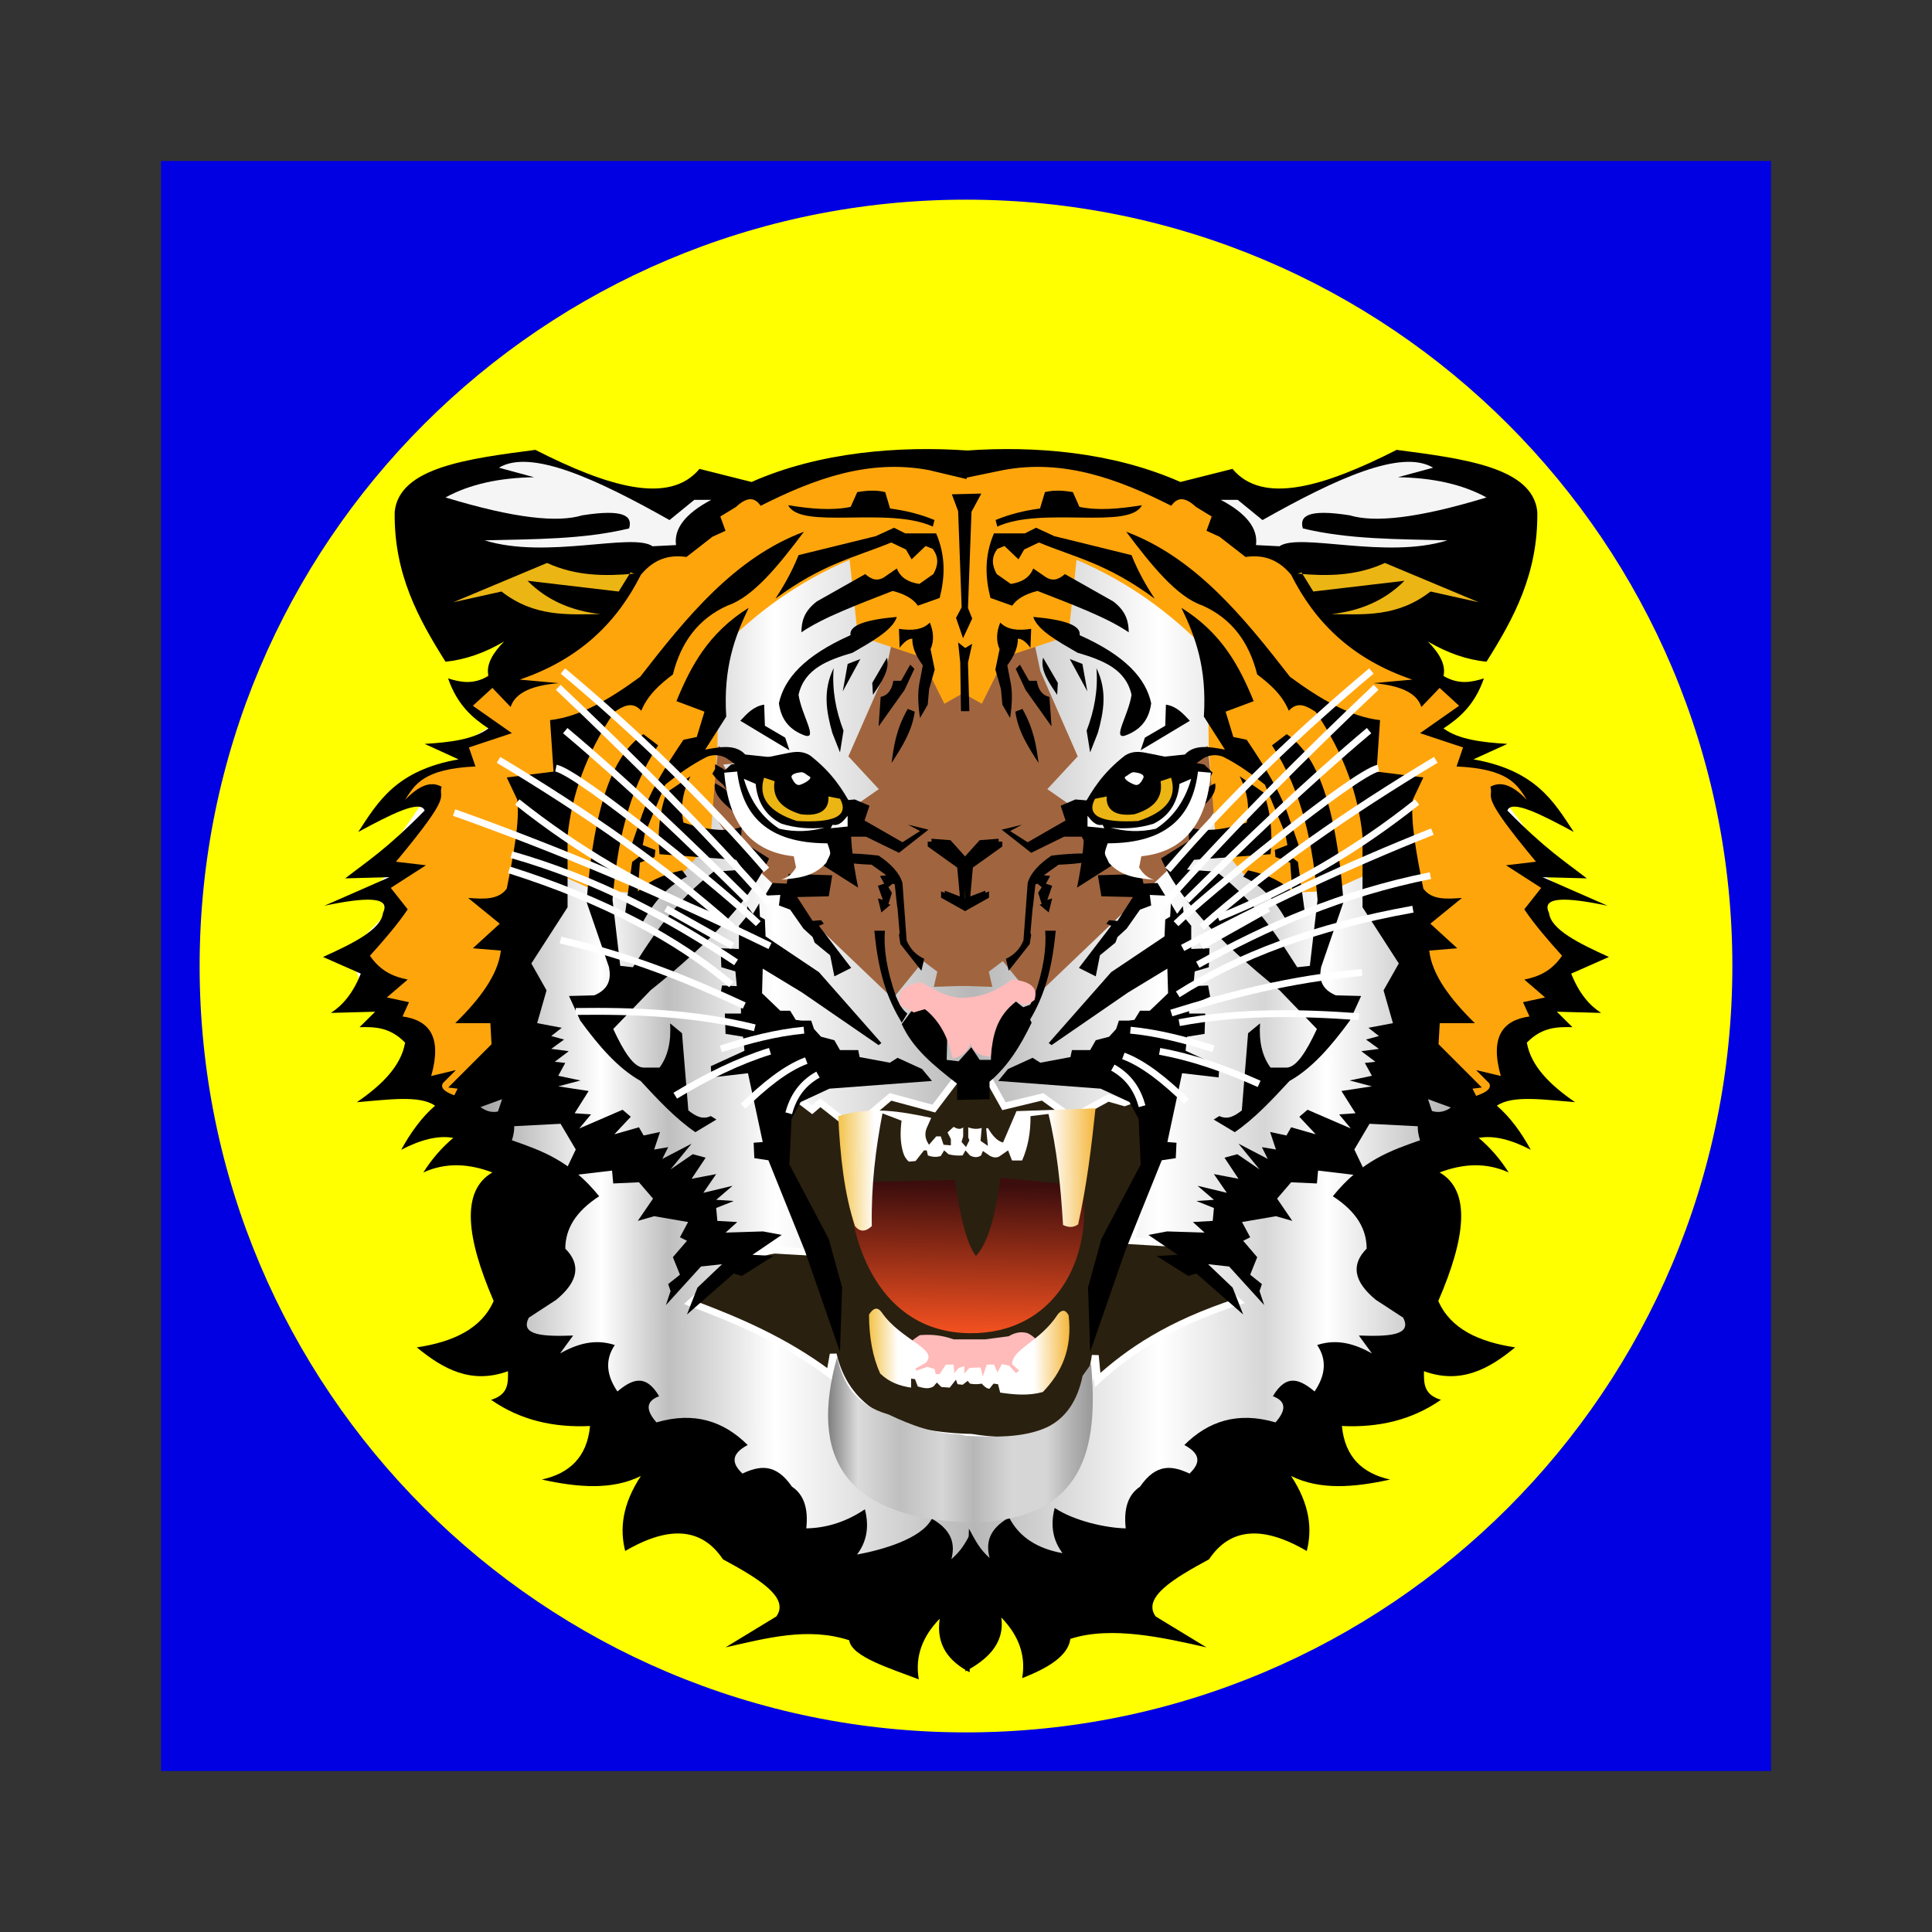 <svg:svg xmlns:dc="http://purl.org/dc/elements/1.1/" xmlns:ns2="http://web.resource.org/cc/" xmlns:rdf="http://www.w3.org/1999/02/22-rdf-syntax-ns#" xmlns:svg="http://www.w3.org/2000/svg" height="374.808" version="1.1" viewBox="-31.239 -31.234 374.808 374.808" width="374.808">
  <svg:rect x="-31.239" y="-31.234" width="374.808" height="374.808" fill="#333333" stroke="none"/>
  <svg:defs>
    <svg:linearGradient gradientUnits="userSpaceOnUse" id="grad_dp_001" x1="445.94" x2="652.48" y1="332.42" y2="332.2">
      <svg:stop offset="0" stop-color="#7f7f7f" />
      <svg:stop offset=".158" stop-color="white" />
      <svg:stop offset=".221" stop-color="#bfbfbf" />
      <svg:stop offset=".321" stop-color="white" />
      <svg:stop offset=".508" stop-color="#b7b7b7" />
      <svg:stop offset=".682" stop-color="white" />
      <svg:stop offset=".781" stop-color="#d6d6d6" />
      <svg:stop offset=".839" stop-color="white" />
      <svg:stop offset="1" stop-color="#999999" />
    </svg:linearGradient>
    <svg:linearGradient gradientUnits="userSpaceOnUse" id="grad_dp_002" x1="550.58" x2="550.16" y1="358.32" y2="387.14">
      <svg:stop offset="0" stop-color="#3c0d0d" />
      <svg:stop offset="1" stop-color="#f45120" />
    </svg:linearGradient>
    <svg:linearGradient gradientUnits="userSpaceOnUse" id="grad_dp_003" x1="523.43" x2="575.62" y1="353.91" y2="353.6">
      <svg:stop offset="0" stop-color="#f1b92c" />
      <svg:stop offset=".159" stop-color="white" />
      <svg:stop offset=".477" stop-color="white" />
      <svg:stop offset=".807" stop-color="white" />
      <svg:stop offset="1" stop-color="#f3ad21" />
    </svg:linearGradient>
    <svg:linearGradient gradientUnits="userSpaceOnUse" id="grad_dp_004" x1="529.66" x2="570.3" y1="389.69" y2="389.46">
      <svg:stop offset="0" stop-color="#f1b92c" />
      <svg:stop offset=".159" stop-color="white" />
      <svg:stop offset=".477" stop-color="white" />
      <svg:stop offset=".807" stop-color="white" />
      <svg:stop offset="1" stop-color="#f3ad21" />
    </svg:linearGradient>
    <svg:linearGradient gradientUnits="userSpaceOnUse" id="grad_dp_005" x1="522.6" x2="573.82" y1="407.74" y2="407.74">
      <svg:stop offset="0" stop-color="#7f7f7f" />
      <svg:stop offset=".112" stop-color="#dbdbdb" />
      <svg:stop offset=".272" stop-color="#bfbfbf" />
      <svg:stop offset=".431" stop-color="#d6d6d6" />
      <svg:stop offset=".551" stop-color="#b7b7b7" />
      <svg:stop offset=".693" stop-color="#d6d6d6" />
      <svg:stop offset=".825" stop-color="#d6d6d6" />
      <svg:stop offset=".905" stop-color="#b7b7b7" />
      <svg:stop offset="1" stop-color="#999999" />
    </svg:linearGradient>
  </svg:defs>
  <svg:g fill-rule="evenodd" id="selection" transform="translate(-393.17 -159.68)">
    <svg:path d="m393.17 159.68h312.33v312.34h-312.33z" fill="#0000e3" id="dp_path001" />
    <svg:path d="m549.33 167.18c82.11 0 148.68 66.56 148.68 148.67s-66.57 148.68-148.68 148.68-148.67-66.57-148.67-148.68 66.56-148.67 148.67-148.67z" fill="yellow" id="dp_path002" />
    <svg:g id="dp_group003">
      <svg:path d="m570.33 227.74l69.91 42.68 8.17 3.18-1.81 2.95 13.84 7.71-7.49-0.45 7.49 9.76 0.46 4.99 2.5 2.05-4.09 4.76 7.94 8.4-8.17 14.07-4.31 2.5 0.68 9.08-24.74 21.34 9.31 28.14-51.53 36.1-36.32 12.03-41.09-8.17-51.52-41.09 1.14-33.82-18.39-17.71v-7.03l-9.08-8.85-2.95-7.04 7.72-7.72-2.73-4.76 3.63-3.64-1.81-2.04 8.62-12.48-7.94 2.04 13.85-8.86-0.23-2.26 6.35-3.86-6.12-6.36 74.45-32.91z" fill="url(#grad_dp_001)" id="dp_path004" stroke="white" stroke-width="1.333" />
      <svg:path d="m522.89 395.03c-8.63-6.48-17.77-10.39-27.01-13.84 5.06-4.58 10.05-9.34 16.34-10.22l7.94 0.46-7.94-18.84 2.5-12.49 4.76 3.64 1.59-1.37 6.36 5 7.26-6.13 8.4 2.27 4.31-5.68 6.13-0.45 3.18 5.67 7.49-1.81 5.68 4.08 7.03-3.86 3.18 0.91 8.17-2.95-3.84 16.75-2.97 12.99 7.49 0.45 13.17 11.35c-13.4 4.35-21.12 9.65-27.24 15.21l-0.45-4.77c-1.69 11.18-7.23 18.65-24.06 15.89-16.26-0.38-24.45-6.05-26.79-16.11z" fill="#2a200f" id="dp_path005" stroke="white" stroke-width="1.333" />
      <svg:path d="m535.37 251.12l-1.59 7.5-7.26 16.56 5.9 6.36-13.39 9.31-4.99-1.37-5.22-0.9-6.59-11.81 4.32-0.45-5.23-3.18-1.36 12.71 5 7.49 30.19 28.83 5.9-7.26 2.72 2.04-0.68 2.95 6.36-0.22-0.69-59.25z" fill="#a0653f" id="dp_path006" />
      <svg:path d="m562.16 251.12l1.59 7.5 7.26 16.56-5.9 6.36 13.39 9.31 5-1.37 5.22-0.9 6.58-11.81-4.32-0.45 5.22-3.18 1.37 12.71-4.99 7.49-30.2 28.83-5.9-7.26-2.72 2.04 0.68 2.95-6.35-0.22 0.68-59.25z" fill="#a0653f" id="dp_path007" />
      <svg:path d="m549.22 218.44l-17.02-0.91-27.24 5.9-52.44 39.04 0.91 4.32c-0.74 0.47 6.23 0.59 4.99 3.4-0.56 1.28-8.71 2.41-8.62 3.18 0.28 2.29 3.38 2.25 1.36 2.95-2.29 0.79-10.54 3.03-12.48 5.9-1.91 2.82 1.77 2.92 7.03 2.27-4.98 5.8-7.37 7.48-9.3 11.35-1.46 2.92 6.49-0.94 4.54 1.14-1.37 1.46-3.59 1.71-4.54 3.86-1.21 2.74 3.29 1.52 2.27 3.62-3.28 6.73-3.58 5.56-6.13 8.63-2.79 3.35 4.05 4.99 0.45 7.72l8.63 8.17 0.23 6.81 6.8 8.4 11.35-9.53 8.86-37.23 8.62 3.86 10.44 0.45 5.91-3.18 5.9-7.03 1.36-17.93 0.22-18.84c7.06-7.33 15.35-13.41 25.43-17.71l1.59 14.75 12.26 4.09 4.54 9.08 3.62-2.04z" fill="#ffa50c" id="dp_path008" />
      <svg:path d="m548.31 218.44l17.03-0.91 27.24 5.9 52.43 39.04 0.91 2.5-5.68 4.99 7.72 3.86-1.59 2.04 9.99 3.86 5.22 5.91-7.49-2.73-1.14 2.95 8.85 9.31-2.94 2.5 3.17 3.18-1.13 5.22 6.81 8.17-9.76 12.25-7.95 19.07-9.98-9.76-11.36-38.36-8.62 3.86-10.44 0.45-5.9-3.18-5.9-7.03-1.37-17.93-0.22-18.84c-7.06-7.33-15.35-13.41-25.43-17.71l-1.58 14.75-12.26 4.09-4.54 9.08-3.63-2.04z" fill="#ffa50c" id="dp_path009" />
      <svg:path d="m526.52 357.81c0.32 11.98 6.12 29.15 23.61 29.28 16.26 0.12 23.96-14.23 21.79-28.6l-15.89-1.59c-0.99 7.79-2.57 12.86-4.77 15.21-1.66-2.2-3.02-7.11-4.08-14.76z" fill="url(#grad_dp_002)" id="dp_path010" />
      <svg:path d="m536.74 390.5c1.21-1.29 2.42-2.28 3.63-3.03 1.94-0.17 4.03-0.09 6.58 0.81h6.13l4.54-0.6c1.21-0.73 2.42-0.96 3.63-0.61 1.13 0.48 2.27 1.67 3.41 3.23l-5.22 5.64-22.48-0.4z" fill="#ffbaba" id="dp_path011" />
      <svg:path d="m514.84 226.46c4.36 0.7 8.49 1.08 12.12 0.32l1.28-2.87c1.67-0.26 3.38-0.47 5.42 0l0.95 3.19c3.05 0.39 5.93 1.12 8.61 2.23l-0.32 1.28c-8.61-3.99-25.63 0.7-28.06-4.15z" fill="black" id="dp_path012" />
      <svg:path d="m546.59 224.34l1.22 3.27 0.68 18.66-1.09 2.04 1.36 3.95 1.78-3.82-0.82-2.04 0.68-18.66 1.91-3.54z" fill="black" id="dp_path013" />
      <svg:path d="m543.54 231.92h-5.99l-2.18-1.09-3.54 1.63-14.98 3.68c-1.29 3.23-2.84 5.94-4.49 8.45 9.27-6.85 15.37-7.97 22.47-10.9l2.86 1.36 1.09 1.91 2.72-2.59 1.36 0.55c1.26 1.63 1.07 3.26 0.14 4.9l-2.72 1.91c-2.14-0.32-3.68-1.23-4.36-3l-2.18 1.5c-1.53 1.15-2.78 0.62-3.95-0.41l-9.4 5.31c-2.6 2-2.95 4-2.99 5.99 4.28-2.94 11.16-5.46 17.7-8.03 2.36 0.59 4 1.54 4.9 2.86l4.23-1.5c1.02-4.03 1.2-8.14-0.69-12.53z" fill="black" id="dp_path014" />
      <svg:path d="m535.92 248.13c-5.86 0.51-9.31 1.58-8.99 3.54-9.01 4.01-12.87 8.48-13.89 13.21 0.46 3.51 2.4 5.29 5.04 6.26 2.6 0.81-0.64-3.97-1.23-7.9 1.14-5.08 5.69-6.74 10.49-8.17 3.78-2.19 7.76-4.37 8.58-6.94z" fill="black" id="dp_path015" />
      <svg:path d="m536.33 250.44c2.47 0.38 4.61 0.22 5.99-1.22 0.69 1.72 0.9 3.45 0.14 5.17l0.81 3.95-1.09 3.82-0.27 2.99-1.5 2.59c-0.38-2.56-0.47-4.84-0.13-6.67l0.68-3.55c-1.42-1.9-2.08-3.62-2.04-5.17-0.82 0-1.64 0.68-2.46 1.77z" fill="black" id="dp_path016" />
      <svg:path d="m534.01 256.03l-2.86 4.9 0.14 2.31c1.61-2.4 3.32-4.81 2.72-7.21z" fill="black" id="dp_path017" />
      <svg:path d="m532.38 269.37l0.4-5.72c1.38-0.3 2.18-1.37 2.46-3.13h1.5l1.77-3.13 0.81 0.81-1.9 4.09z" fill="black" id="dp_path018" />
      <svg:path d="m538.03 265.97l1.36 0.54c-0.51 3.81-2.51 6.87-4.49 9.95 0.42-3.25 0.87-6.51 3.13-10.49z" fill="black" id="dp_path019" />
      <svg:path d="m547.81 253.08l0.41 3.94 0.14 9.4h1.63l-0.27-9.4 0.82-3.67-1.36 0.81z" fill="black" id="dp_path020" />
      <svg:path d="m526.38 257.25l-0.95 5.31 3.41-6.26z" fill="black" id="dp_path021" />
      <svg:path d="m523.66 258.07c-2.16 4.41-1.39 8.49-0.27 12.53l1.5 3.81 0.68-4.22c-1.48-3.87-2.25-7.89-1.91-12.12z" fill="black" id="dp_path022" />
      <svg:path d="m510.18 265.15l0.14 4.09 3.94 2.31 0.82 2.45-9.53-5.72c1.3-1.4 2.59-2.83 4.63-3.13z" fill="black" id="dp_path023" />
      <svg:path d="m507.18 246.36c-2.67 5.54-4.96 11.55-4.36 21.11l-4.08 6.4c2.96-0.55 5.91-1.08 7.76 0.95l7.76 0.82c5.39 2.55 8.97 5.26 10.36 8.17l3.13-0.27 2.86 1.22-0.96 2.86 7.36 4.22 3.4-2.17-2.31-1.23 3.95 0.96-5.72 4.49-6.41-3.13h-3.4l-1.36 2.45-3.4 0.95 0.68-4.22v-2.86l3.13-0.41 0.13-0.95-6.94-3.95c-3.36-1.62-6.72-1.93-10.08-1.37l-1.91-2.17-3.95-2.73c-1.22-0.65-2.45-0.7-3.67-0.27-3.18 1.59-5.73 3.49-8.17 5.45l-3.96 9.53-0.4 2.18 2.45 0.95-0.14 1.36-2.86 1.1-0.41 5.58c1.79-1.67 4.26-3.14 8.58-4.09l0.96 1.23c-3.25 1.52-6.2 4.34-8.72 9.12l-3.27-2.04 1.36-9.94 1.64-1.23-1.77-2.04 1.77-5.04c1.64-5.13 4.85-10.26 8.31-15.39l2.58-0.54 1.5-4.91-5.44-2.04c2.76-6.72 6.16-13.21 14.02-18.11z" fill="black" id="dp_path024" />
      <svg:path d="m491.25 282.18l4.63-3.14c-1.59 3.19-1.96 6.17-1.36 8.99 4.64 1.49 8.48 1.87 11.3 0.82l-0.14 2.72 5.45 3.41c-3.09 7.12-10.47 15.57-23.01 25.6l-7.22 7.49c2 4.3 3.99 7.56 5.99 7.49h2.99c1.59-2.13 2.28-4.99 2.05-8.58l2.31 1.91 1.23 14.98c1.32 1.03 2.67 1.88 4.36 1.09l1.09 0.68-4.09 2.45c-3.78-2.58-7.21-6.25-10.62-9.94-4.33-2.41-8.11-6.76-11.71-11.71l-2.18-4.77 4.9-0.13c2.84-1.19 3.3-3.17 2.86-5.45l-4.36-12.67c1.59-20.67 5.81-28.95 11.03-32.55l2.86 2.18c-5.99 9.12-7.95 19.39-8.85 29.96l1.5 12.81 2.45 0.27c2.69-4.21 5.4-8.41 9.03-12.41 1.91-2.1 4.08-4.15 6.63-6.12l5.72-0.4-1.36-1.91-14.85-1.09c-0.42-4.17-0.02-8.18 1.37-11.98z" fill="black" id="dp_path025" />
      <svg:path d="m523.39 298.25l-0.68 4.08-6.13 0.14 3 4.63 1.63-0.14 0.55 0.68-0.96 0.41 6.26 8.17-3.26 1.64-0.82-4.09-3-2.45-0.4-1.09-1.78-1.63-2.58-3.68-2.18-0.82 0.27-2.04-2.99 0.14 1.49-2.46 2.73 0.14 0.4-1.9z" fill="black" id="dp_path026" />
      <svg:path d="m500.64 280.4c3.44 1.64 6.36 5.36 9.4 8.58 2.51-0.14 4.8-0.08 6.95 0.14-2.17 0.9-4.59 1.42-7.49 1.23-2.09-1.65-4.18-3.31-6.27-5.31-1.83-1.55-2.93-3.09-2.59-4.64z" fill="black" id="dp_path027" />
      <svg:path d="m544.77 291.84l3.54 3.68 3.68-4.08 3.68-0.28v0.82l-6.41 4.63-0.13 6.13 3.95-1.5v0.96l-3.95 2.99-4.63-2.59v-1.22l3.68 1.36-0.55-5.99-5.72-4.09v-0.95z" fill="black" id="dp_path028" />
      <svg:path d="m522.16 294.7c1.82 0.88 4.86 1.35 8.86 1.5l2.86 2.05-1.23 0.13 0.82 1.5-1.23 0.41 0.96 2.72-0.96-0.27 0.68 2.72 1.77-1.49-0.41-0.14 0.68-2.18-0.68-1.09 0.82-0.68 0.41 0.14 0.41 3.81 0.14 0.95 0.4 4.64-0.13 0.4 0.27 1.77 4.08 5.18 0.55-2.32c-1.48-0.67-2.65-1.78-3.41-3.54l-0.81-11.17c-0.58-1.96-2.24-3.71-4.63-5.31-4.65-0.53-8.48-0.65-10.22 0.27z" fill="black" id="dp_path029" />
      <svg:path d="m531.56 309h2.04c-0.24 3.31 0.24 7.33 2.18 12.81 0.6 1.41 1.22 2.57 2.18 3.27l-1.09 1.77c-2.31-3.9-4.45-8.48-5.31-17.85z" fill="black" id="dp_path030" />
      <svg:path d="m509.36 306.28l0.96 0.55 0.13 3.27 10.35 6.94 12.12 13.76-0.54 0.4-14.85-10.21-7.63-4.63-0.13 4.77 3.54 3.4h1.91l1.09 1.77 1.09 0.14h1.9l0.55 1.63 1.36 1.5 2.59 0.68 1.09 1.91h3.54l0.27 1.36 5.86 1.09 1.5-0.95 4.76 2.18 1.91 2.31-19.89 1.5-5.58 2.59-1.77 3.26-0.41 8.86 7.63 14.44 2.59 9.39-0.41 12.53-6.81-19.61-7.08-17.57-2.73-0.41-0.13-2.99 1.76-0.14-2.86-13.35-7.08 0.82-0.13-2.18 6.53-2.99-0.27-2.73-3.4-0.55-0.14-3.94h3.13v-1.5l-4.08-1.77 0.41-2.18 2.86 0.13-0.27-2.86-2.73-0.81-0.13-3.68 3.54 0.14v-4.5l1.36-1.63 0.27-2.18 1.09 1.5 1.22-2.04z" fill="black" id="dp_path031" />
      <svg:path d="m517.9 231.6c-13.38 5.02-22.68 16.42-31.78 28.15-5.83 4.28-11.66 7.75-17.48 8.4l0.68 9.99-9.08 1.13 2.04 4.31c0.51 4.17-0.72 10.64-2.04 17.26-1.66 2.27-4.6 2-7.49 1.81l6.13 4.99-5.22 4.77 5.44 0.45c-0.54 4.7-4.07 9.39-8.85 14.08h6.81l0.23 4.08-8.4 8.4 1.82 0.23-3.18 6.35 11.8-4.31-1.81 5.45 13.16-0.68 2.95 4.99-2.49 5.22 9.53-1.13 0.23 2.5 4.99-0.23 2.73 3.17-2.96 4.32 3.18-0.91 6.58 1.13-1.58 2.96 1.36 0.68-2.73 3.18 1.37 3.4-2.28 1.82 0.46 1.36-0.91 2.72 6.81-7.49 4.09-0.45-4.77 4.54-2.04 5.22 9.08-7.95 1.58 0.46 6.13-3.86-4.08-0.23 5.67-3.86-3.63-0.68-7.26 0.23 2.27-2.05-3.86-0.22-0.23-2.5 3.41-1.36-3.41-0.23 3.18-2.72-5.67 1.36 2.49-3.63-4.77 0.91 2.73-4.09-2.5-0.68-4.31 2.95 4.08-4.99-5.67 2.95 1.13-2.27-2.72 0.45 1.14-3.4-3.18 0.68-0.91-1.59-4.77 1.36 3.18-3.4-1.59-1.36-8.39 3.63 2.26-2.73-3.17-0.22 2.72-4.32-5.9-0.9 4.31-1.14-4.31-0.91 1.36-2.49-2.04-0.23 2.72-2.05-3.4-0.45 2.49-1.81-2.49-0.68 2.04-1.6-4.77-0.9 1.82-6.36-2.95-5.22 7.03-10.9v-13.84c0.8-7.74 3.44-15.71 9.08-24.06 1.74-1.13 3.48-2.15 5.22-0.23 1.29-3.1 3.63-5.15 6.13-7.03 1.55-6.19 4.89-10.84 10.67-13.4 4.92-1.68 9.84-7.74 14.76-14.3z" fill="black" id="dp_path032" />
      <svg:path d="m501.32 277.82l-0.4 0.68c0.73 0.98 1.66 1.44 2.04 2.04 0.12-1.07-0.3-2.01-1.64-2.72z" fill="none" id="dp_path033" stroke="black" stroke-width="1.333" />
      <svg:path d="m539.6 323.44c2.26 0.64 4.23 2.72 6.12 5.18l-0.13 5.44 2.31 0.28 2.46-2.73 1.63 2.45h2.18l0.13-5.17c1.26-2.91 2.6-5.45 4.23-6.54l1.9 1.5 1.5-0.55-0.82 1.64 0.96 1.91c-2.12 4.42-4.61 8.47-8.17 11.44v3.4l-6.27 0.14v-3.13c-4.67-3.63-8.63-6.87-10.76-11.58z" fill="black" id="dp_path034" />
      <svg:path d="m549.7 215.85c-13.22-0.93-28.74 0.25-41.97 6.1l-10.1-2.54c-5.87 7.07-17.88 3.41-31.84-3.69-13.17 1.72-26.4 3.42-27.29 12-0.18 12.08 4.61 20.75 9.86 29.1 3.78-0.38 7.58-1.69 11.36-3.92-2.18 2.23-3.54 4.46-3.03 6.69-3.05 1.76-5.46 1.19-7.83 0.47 1.78 5.13 4.7 7.64 7.83 9.7-2.87 2.14-7.47 2.71-12.38 3l6.57 3c-12.08 2.14-15.6 8.19-19.45 14.09 6.22-3.37 12.08-6.37 12.88-4.16-7.43 7.53-10.94 9.69-15.41 13.16l8.59-0.23-12.63 5.54c7.81-1.64 12.99-1.9 11.37 1.39-0.37 3.25-5.83 5.92-11.63 8.55l7.33 3.23c-1.56 3.9-3.57 6.18-5.81 7.62l8.59-0.23-3.03 3c2.95-0.07 5.9-0.03 8.84 3-0.79 4.56-4.51 8.22-9.35 11.55 5.81-0.45 12.19-1.44 15.16 0.69-2.55 2.19-4.69 5.13-6.57 8.55 3.69-1.92 7.1-2.86 10.11-2.31-2.29 1.91-4.2 4.17-5.81 6.7 4.46-2.02 8.93-1.68 13.39 0-6.17 3.6-5.03 12.71 0.25 24.94-2.36 5.38-7.82 7.93-14.9 9 5.1 4.21 10.56 7.21 17.68 4.62 0.03 2.26 0.11 4.54-3.28 5.55 5.69 3.97 12.16 5.42 19.2 5.08-0.58 6.1-4.04 9.21-9.35 10.39 6.95 1.53 13.61 2.1 19.21-0.69-3.62 5.53-4.13 10.25-3.04 14.55 8.72-5.1 14.96-4.38 18.96 1.61 6.82 3.7 13.02 7.39 10.36 11.09l-9.86 6c8-1.8 16-3.99 24-1.38 0.42 3.24 8.36 5.58 13.5 7.59-0.8-4.58 0.81-8.43 4.05-11.77-0.74 5.2 1.83 8.26 5.81 10.39l0.32-27.19c-1.33 2.4-1.86 3.46-3.86 5.25 0.75-2.88 0.18-5.59-3.79-7.85-2.02 3.94-9.79 6.08-14.51 6.95 1.76-2.35 2.45-5.19 1.52-8.78-3.79 2.54-7.58 3.63-11.37 3.7 0.44-3.95-0.53-6.6-2.78-8.09-3.2-4.68-6.41-4.03-9.61-2.54-1.92-1.84-2.46-3.69 1.02-5.54-4.64-4.62-10.36-6.54-17.69-4.39-1.98-2.25-2.23-4.05 0.51-5.08-2.7-4.57-5.4-3.15-8.09-0.92-2.03-3-2.53-6.01-0.51-9.01-3.93-1.28-7.35-0.18-10.61 1.62l2.53-3.46c-5.6 0.2-10.45 0.04-8.59-3.47l5.3-3.46c4.42-3.63 4.76-6.92 1.77-9.93 0.01-3.68 1.85-7.11 6.57-10.16-5.64-6.98-11.29-8.88-16.93-10.86 0.99-3.14 0.36-5.1-2.02-5.77-2.15 0.77-3.83-0.16-5.3-1.85-3.84-0.92-6.97-1.93-6.07-3.46l2.53-2.54-4.8 1.15c2.14-7.5-0.29-10.82-5.56-11.55l1.26-2.77-4.3-0.92 4.05-3.47c-2.72-0.53-5.29-1.62-7.33-4.62 2.7-3 5.3-6 7.33-9l-3.29-4.16 6.82-4.39-5.81-0.69c11.35-13.62 8.13-12.03 8.85-14.55-2.36-1.3-4.72 0.14-7.08 2.54 1.9-2.96 3.54-6 13.65-6.47l-1.27-3.69 8.34-2.77-7.58-5.31 3.79-3.47 3.54 3.7c0.93-2.87 4.37-4.21 9.35-4.62l-7.58-0.69c11.92-4.06 18.98-11.35 23.5-20.33 2.07-2.48 4.74-4.06 8.84-3.46l5.05-3.93 2.53-1.15-1.01-2.77 3.03-1.85c2.38-2.22 3.77-1.71 4.8-0.23 10.34-5.22 20.91-9.11 32.6-6.93l7.35 1.75z" fill="black" id="dp_path035" />
      <svg:path d="m458.72 219.18l6.82 1.85c-6.72 0.1-12.49 1.35-17.18 3.92 13.51 4.11 21.77 4.9 26.53 3.47 8.04-1.27 9.81 0.11 9.09 2.54-8.84 2.15-18.5 2.07-28.04 2.31 11.98 3.75 28.66-1.56 32.59 1.15l4.55-0.23c-0.44-3.23 1.87-6.15 6.82-8.77h-3.28l-4.8 3.92c-14.24-8.03-26.96-13.86-33.1-10.16z" fill="whitesmoke" id="dp_path036" />
      <svg:path d="m449.87 245.28l18.19-7.62c5.65 2.58 11.29 2.58 16.93 2.07l-0.75-0.23-2.28 3.7-17.69-2.08c3.69 3.72 8.44 5.83 14.15 6.46-6.4 0.07-12.8 0.6-19.2-4.38z" fill="#ebb513" id="dp_path037" />
      <svg:path d="m583.46 226.46c-4.36 0.7-8.48 1.08-12.12 0.32l-1.27-2.87c-1.68-0.26-3.38-0.47-5.42 0l-0.96 3.19c-3.05 0.39-5.93 1.12-8.61 2.23l0.32 1.28c8.61-3.99 25.63 0.7 28.06-4.15z" fill="black" id="dp_path038" />
      <svg:path d="m554.76 231.92h5.99l2.18-1.09 3.54 1.63 14.98 3.68c1.29 3.23 2.84 5.94 4.5 8.45-9.28-6.85-15.38-7.97-22.47-10.9l-2.86 1.36-1.1 1.91-2.72-2.59-1.36 0.55c-1.25 1.63-1.06 3.26-0.14 4.9l2.73 1.91c2.14-0.32 3.67-1.23 4.35-3l2.18 1.5c1.54 1.15 2.79 0.62 3.96-0.41l9.39 5.31c2.6 2 2.95 4 3 5.99-4.29-2.94-11.16-5.46-17.71-8.03-2.36 0.59-4 1.54-4.9 2.86l-4.22-1.5c-1.02-4.03-1.2-8.14 0.68-12.53z" fill="black" id="dp_path039" />
      <svg:path d="m562.38 248.13c5.86 0.51 9.31 1.58 9 3.54 9 4.01 12.87 8.48 13.88 13.21-0.45 3.51-2.4 5.29-5.03 6.26-2.6 0.81 0.64-3.97 1.22-7.9-1.13-5.08-5.69-6.74-10.49-8.17-3.78-2.19-7.75-4.37-8.58-6.94z" fill="black" id="dp_path040" />
      <svg:path d="m561.98 250.44c-2.47 0.38-4.62 0.22-6-1.22-0.69 1.72-0.89 3.45-0.13 5.17l-0.82 3.95 1.09 3.82 0.27 2.99 1.5 2.59c0.39-2.56 0.48-4.84 0.14-6.67l-0.68-3.55c1.41-1.9 2.08-3.62 2.04-5.17 0.82 0 1.63 0.68 2.45 1.77z" fill="black" id="dp_path041" />
      <svg:path d="m564.29 256.03l2.86 4.9-0.13 2.31c-1.62-2.4-3.33-4.81-2.73-7.21z" fill="black" id="dp_path042" />
      <svg:path d="m565.93 269.37l-0.41-5.72c-1.37-0.3-2.17-1.37-2.45-3.13h-1.5l-1.77-3.13-0.82 0.81 1.91 4.09z" fill="black" id="dp_path043" />
      <svg:path d="m560.28 265.97l-1.37 0.54c0.51 3.81 2.51 6.87 4.5 9.95-0.43-3.25-0.88-6.51-3.13-10.49z" fill="black" id="dp_path044" />
      <svg:path d="m571.92 257.25l0.95 5.31-3.4-6.26z" fill="black" id="dp_path045" />
      <svg:path d="m574.64 258.07c2.16 4.41 1.4 8.49 0.28 12.53l-1.5 3.81-0.68-4.22c1.48-3.87 2.24-7.89 1.9-12.12z" fill="black" id="dp_path046" />
      <svg:path d="m588.12 265.15l-0.13 4.09-3.95 2.31-0.82 2.45 9.54-5.72c-1.31-1.4-2.59-2.83-4.64-3.13z" fill="black" id="dp_path047" />
      <svg:path d="m591.12 246.36c2.68 5.54 4.97 11.55 4.36 21.11l4.09 6.4c-2.96-0.55-5.91-1.08-7.77 0.95l-7.76 0.82c-5.38 2.55-8.96 5.26-10.35 8.17l-3.13-0.27-2.86 1.22 0.95 2.86-7.35 4.22-3.41-2.17 2.32-1.23-3.95 0.96 5.72 4.49 6.4-3.13h3.4l1.36 2.45 3.41 0.95-0.68-4.22v-2.86l-3.13-0.41-0.14-0.95 6.94-3.95c3.36-1.62 6.72-1.93 10.08-1.37l1.91-2.17 3.95-2.73c1.22-0.65 2.45-0.7 3.68-0.27 3.17 1.59 5.72 3.49 8.17 5.45l3.95 9.53 0.41 2.18-2.45 0.95 0.13 1.36 2.86 1.1 0.41 5.58c-1.78-1.67-4.25-3.14-8.58-4.09l-0.95 1.23c3.24 1.52 6.19 4.34 8.71 9.12l3.27-2.04-1.36-9.94-1.63-1.23 1.77-2.04-1.77-5.04c-1.64-5.13-4.85-10.26-8.31-15.39l-2.59-0.54-1.5-4.91 5.45-2.04c-2.76-6.72-6.16-13.21-14.03-18.11z" fill="black" id="dp_path048" />
      <svg:path d="m607.06 282.18l-4.63-3.14c1.58 3.19 1.95 6.17 1.36 8.99-4.64 1.49-8.48 1.87-11.31 0.82l0.14 2.72-5.45 3.41c3.1 7.12 10.48 15.57 23.02 25.6l7.22 7.49c-2 4.3-4 7.56-5.99 7.49h-3c-1.59-2.13-2.28-4.99-2.04-8.58l-2.32 1.91-1.22 14.98c-1.32 1.03-2.68 1.88-4.36 1.09l-1.09 0.68 4.08 2.45c3.79-2.58 7.21-6.25 10.63-9.94 4.33-2.41 8.1-6.76 11.71-11.71l2.18-4.77-4.91-0.13c-2.83-1.19-3.29-3.17-2.86-5.45l4.36-12.67c-1.58-20.67-5.81-28.95-11.03-32.55l-2.86 2.18c5.99 9.12 7.95 19.39 8.85 29.96l-1.5 12.81-2.45 0.27c-2.69-4.21-5.39-8.41-9.02-12.41-1.91-2.1-4.08-4.15-6.64-6.12l-5.72-0.4 1.36-1.91 14.85-1.09c0.43-4.17 0.02-8.18-1.36-11.98z" fill="black" id="dp_path049" />
      <svg:path d="m574.92 298.25l0.68 4.08 6.12 0.14-2.99 4.63-1.63-0.14-0.55 0.68 0.95 0.41-6.26 8.17 3.27 1.64 0.81-4.09 3-2.45 0.41-1.09 1.77-1.63 2.59-3.68 2.17-0.82-0.27-2.04 3 0.14-1.5-2.46-2.72 0.14-0.41-1.9z" fill="black" id="dp_path050" />
      <svg:path d="m597.66 280.4c-3.44 1.64-6.36 5.36-9.4 8.58-2.5-0.14-4.8-0.08-6.94 0.14 2.17 0.9 4.59 1.42 7.49 1.23 2.09-1.65 4.17-3.31 6.26-5.31 1.84-1.55 2.93-3.09 2.59-4.64z" fill="black" id="dp_path051" />
      <svg:path d="m553.53 291.84l-3.54 3.68-3.67-4.08-3.68-0.28v0.82l6.4 4.63 0.14 6.13-3.96-1.5v0.96l3.96 2.99 4.62-2.59v-1.22l-3.67 1.36 0.54-5.99 5.72-4.09v-0.95z" fill="black" id="dp_path052" />
      <svg:path d="m576.14 294.7c-1.82 0.88-4.85 1.35-8.85 1.5l-2.86 2.05 1.23 0.13-0.82 1.5 1.22 0.41-0.95 2.72 0.95-0.27-0.68 2.72-1.77-1.49 0.41-0.14-0.68-2.18 0.68-1.09-0.82-0.68-0.4 0.14-0.42 3.81-0.13 0.95-0.41 4.64 0.14 0.4-0.28 1.77-4.08 5.18-0.54-2.32c1.47-0.67 2.65-1.78 3.4-3.54l0.82-11.17c0.57-1.96 2.24-3.71 4.63-5.31 4.64-0.53 8.47-0.65 10.21 0.27z" fill="black" id="dp_path053" />
      <svg:path d="m566.74 309h-2.04c0.24 3.31-0.24 7.33-2.18 12.81-0.6 1.41-1.22 2.57-2.18 3.27l1.09 1.77c2.32-3.9 4.45-8.48 5.31-17.85z" fill="black" id="dp_path054" />
      <svg:path d="m588.94 306.28l-0.95 0.55-0.14 3.27-10.35 6.94-12.12 13.76 0.55 0.4 14.84-10.21 7.63-4.63 0.14 4.77-3.55 3.4h-1.9l-1.09 1.77-1.09 0.14h-1.91l-0.54 1.63-1.36 1.5-2.59 0.68-1.09 1.91h-3.54l-0.28 1.36-5.85 1.09-1.5-0.95-4.77 2.18-1.9 2.31 19.88 1.5 5.58 2.59 1.78 3.26 0.4 8.86-7.62 14.44-2.59 9.39 0.41 12.53 6.81-19.61 7.08-17.57 2.72-0.41 0.14-2.99-1.77-0.14 2.86-13.35 7.08 0.82 0.14-2.18-6.54-2.99 0.27-2.73 3.41-0.55 0.13-3.94h-3.13v-1.5l4.08-1.77-0.4-2.18-2.86 0.13 0.27-2.86 2.72-0.81 0.14-3.68-3.54 0.14v-4.5l-1.36-1.63-0.27-2.18-1.1 1.5-1.22-2.04z" fill="black" id="dp_path055" />
      <svg:path d="m580.41 231.6c13.37 5.02 22.68 16.42 31.78 28.15 5.82 4.28 11.65 7.75 17.47 8.4l-0.68 9.99 9.08 1.13-2.04 4.31c-0.5 4.17 0.72 10.64 2.04 17.26 1.66 2.27 4.6 2 7.49 1.81l-6.13 4.99 5.22 4.77-5.44 0.45c0.54 4.7 4.07 9.39 8.85 14.08h-6.81l-0.23 4.08 8.4 8.4-1.81 0.23 3.18 6.35-11.81-4.31 1.82 5.45-13.17-0.68-2.95 4.99 2.5 5.22-9.53-1.13-0.23 2.5-5-0.23-2.72 3.17 2.95 4.32-3.18-0.91-6.58 1.13 1.59 2.96-1.36 0.68 2.72 3.18-1.36 3.4 2.27 1.82-0.46 1.36 0.91 2.72-6.81-7.49-4.08-0.45 4.76 4.54 2.05 5.22-9.08-7.95-1.59 0.46-6.13-3.86 4.09-0.23-5.68-3.86 3.63-0.68 7.27 0.23-2.27-2.05 3.85-0.22 0.23-2.5-3.4-1.36 3.4-0.23-3.17-2.72 5.67 1.36-2.5-3.63 4.77 0.91-2.72-4.09 2.49-0.68 4.31 2.95-4.08-4.99 5.67 2.95-1.13-2.27 2.72 0.45-1.13-3.4 3.17 0.68 0.91-1.59 4.77 1.36-3.18-3.4 1.59-1.36 8.4 3.63-2.27-2.73 3.18-0.22-2.73-4.32 5.91-0.9-4.32-1.14 4.32-0.91-1.37-2.49 2.05-0.23-2.73-2.05 3.41-0.45-2.5-1.81 2.5-0.68-2.04-1.6 4.76-0.9-1.82-6.36 2.96-5.22-7.04-10.9v-13.84c-0.8-7.74-3.44-15.71-9.08-24.06-1.74-1.13-3.48-2.15-5.22-0.23-1.29-3.1-3.63-5.15-6.13-7.03-1.55-6.19-4.88-10.84-10.67-13.4-4.92-1.68-9.83-7.74-14.75-14.3z" fill="black" id="dp_path056" />
      <svg:path d="m549.42 215.85c13.22-0.93 28.29 0.25 41.51 6.1l10.11-2.54c5.87 7.07 17.87 3.41 31.84-3.69 13.17 1.72 26.4 3.42 27.29 12 0.17 12.08-4.61 20.75-9.86 29.1-3.79-0.38-7.58-1.69-11.37-3.92 2.19 2.23 3.54 4.46 3.03 6.69 3.05 1.76 5.47 1.19 7.84 0.47-1.78 5.13-4.71 7.64-7.84 9.7 2.88 2.14 7.48 2.71 12.39 3l-6.58 3c12.09 2.14 15.6 8.19 19.46 14.09-6.23-3.37-12.08-6.37-12.88-4.16 7.42 7.53 10.94 9.69 15.41 13.16l-8.59-0.23 12.63 5.54c-7.81-1.64-12.99-1.9-11.37 1.39 0.37 3.25 5.82 5.92 11.62 8.55l-7.32 3.23c1.56 3.9 3.57 6.18 5.81 7.62l-8.59-0.23 3.03 3c-2.95-0.07-5.9-0.03-8.85 3 0.79 4.56 4.52 8.22 9.35 11.55-5.8-0.45-12.19-1.44-15.16 0.69 2.55 2.19 4.7 5.13 6.57 8.55-3.68-1.92-7.1-2.86-10.1-2.31 2.28 1.91 4.2 4.17 5.81 6.7-4.47-2.02-8.93-1.68-13.39 0 6.16 3.6 5.03 12.71-0.26 24.94 2.36 5.38 7.83 7.93 14.91 9-5.1 4.21-10.56 7.21-17.69 4.62-0.02 2.26-0.1 4.54 3.29 5.55-5.69 3.97-12.17 5.42-19.21 5.08 0.59 6.1 4.05 9.21 9.35 10.39-6.95 1.53-13.6 2.1-19.2-0.69 3.62 5.53 4.13 10.25 3.03 14.55-8.71-5.1-14.95-4.38-18.95 1.61-6.83 3.7-13.03 7.39-10.36 11.09l9.86 6c-8.01-1.8-18.41-4.26-26.41-1.65-0.42 3.25-4.21 5.61-9.35 7.62 0.8-4.58-0.81-8.43-4.05-11.77 0.74 5.2-2.98 8.32-6.96 10.45l0.68-27.69c1.32 2.4 2.01 3.9 4.01 5.69-0.75-2.88-0.18-5.59 3.79-7.85 2.02 3.94 5.64 6.06 10.36 6.92-1.76-2.35-2.45-5.19-1.52-8.77 3.79 2.53 9.99 3.89 13.78 3.96-0.44-3.95 0.53-6.6 2.78-8.09 3.2-4.68 6.4-4.03 9.6-2.54 1.92-1.84 2.46-3.69-1.01-5.54 4.64-4.62 10.35-6.54 17.69-4.39 1.98-2.25 2.23-4.05-0.51-5.08 2.7-4.57 5.39-3.15 8.09-0.92 2.02-3 2.52-6.01 0.5-9.01 3.94-1.28 7.36-0.18 10.62 1.62l-2.53-3.46c5.59 0.2 10.45 0.04 8.59-3.47l-5.3-3.46c-4.43-3.63-4.76-6.92-1.78-9.93 0-3.68-1.84-7.11-6.56-10.16 5.64-6.98 11.28-8.88 16.92-10.86-0.98-3.14-0.35-5.1 2.03-5.77 2.15 0.77 3.83-0.16 5.3-1.85 3.83-0.92 6.97-1.93 6.07-3.46l-2.53-2.54 4.8 1.15c-2.14-7.5 0.29-10.82 5.56-11.55l-1.26-2.77 4.29-0.92-4.04-3.47c2.72-0.53 5.28-1.62 7.33-4.62-2.71-3-5.3-6-7.33-9l3.28-4.16-6.82-4.39 5.81-0.69c-11.34-13.62-8.13-12.03-8.84-14.55 2.36-1.3 4.72 0.14 7.07 2.54-1.89-2.96-3.53-6-13.64-6.47l1.26-3.69-8.34-2.77 7.58-5.31-3.78-3.47-3.54 3.7c-0.93-2.87-4.38-4.21-9.35-4.62l7.58-0.69c-11.93-4.06-18.99-11.35-23.5-20.33-2.07-2.48-4.75-4.06-8.84-3.46l-5.06-3.93-2.52-1.15 1.01-2.77-3.04-1.85c-2.38-2.22-3.76-1.71-4.8-0.23-10.33-5.22-20.91-9.11-32.59-6.93l-7.35 1.52z" fill="black" id="dp_path057" />
      <svg:path d="m639.95 219.18l-6.82 1.85c6.71 0.1 12.49 1.35 17.18 3.92-13.51 4.11-21.77 4.9-26.53 3.47-8.05-1.27-9.81 0.11-9.1 2.54 8.85 2.15 18.51 2.07 28.05 2.31-11.99 3.75-28.66-1.56-32.59 1.15l-4.55-0.23c0.44-3.23-1.87-6.15-6.82-8.77h3.28l4.8 3.92c14.24-8.03 26.96-13.86 33.1-10.16z" fill="whitesmoke" id="dp_path058" />
      <svg:path d="m648.8 245.28l-18.2-7.62c-5.64 2.58-11.28 2.58-16.93 2.07l0.76-0.23 2.28 3.7 17.68-2.08c-3.69 3.72-8.43 5.83-14.15 6.46 6.4 0.07 12.8 0.6 19.21-4.38z" fill="#ebb513" id="dp_path059" />
      <svg:path d="m524.54 344.98c0.39 7.57 1.12 14.92 3.26 21.33 0.94 1.16 2.03 1.16 3.26 0-0.14-7.95 0.76-15.08 2.07-21.87l3.7 1.42c-0.25 2.06-0.31 4.13 0.32 6.2 0.21 0.74 0.6 1.29 1.09 1.74l1.31-0.11 1.63-2.07h0.54l0.22 0.98c0.83 0.31 1.67 0.38 2.5 0.11l0.66-1.09 0.86 0.76c0.91 0.23 1.82 0.29 2.72 0.22l0.55-0.98 0.87 0.98c0.72 0.39 1.45 0.48 2.17 0l0.33-0.87 1.42 0.98c0.58 0.29 1.16 0.39 1.74 0.11l1.74-1.2 0.76 1.96h1.96c1.13-2.57 1.66-5.44 1.63-8.6l3.48-0.43c1.61 6.51 2.37 13.87 2.83 21.54 0.98 0.48 1.95 0.57 2.93-0.11 1.67-7.51 2.58-15.01 3.37-22.52l-15.33 0.55-2.61 6.09c-1.15-0.29-2.09-1.38-2.94-2.83l-0.33 0.11 0.33 3.37-1.42-0.98 0.22-2.5c-0.87 0.28-1.74 0.19-2.61-0.11v1.96l0.22 0.54-0.65 1.31-0.87-0.98 0.32-1.09v-1.74c-0.61 0.48-1.23 0.28-1.85-0.11l-1.19 1.09 0.65 1.3v1.2l-1.42-0.11-0.54-1.63h-0.87l-1.41 1.63c-0.65-0.96-0.96-2.01-0.44-3.26l0.87-1.96c-5.81-1.23-11.65-2.31-18.05-0.33z" fill="url(#grad_dp_003)" id="dp_path060" />
      <svg:path d="m532.69 394.92c-1.47-3.22-2.15-7.05-2.17-11.43 0.8-1.29 1.59-1.56 2.39-0.54 3.77 5.55 11.27 7.2 8.59 9.9l-1.95 1.09 0.11 0.43 2.17-0.76 1.41 0.43 0.22 0.98h0.76l1.2-1.84h1.52l0.11 1.63 0.87-0.98 1.09-0.33v1.42l0.98-1.09 2.17-0.11 0.44 1.74 0.76-2.28h1.42l0.65 1.52 0.87-1.63 1.41 0.32 1.31 1.42 0.65-0.44-1.41-1.3c0.22-3.13 5.35-4.21 8.92-9.69 0.68-0.79 1.38-1.01 2.06 0.22 0.79 6.61-1.44 11.2-5 14.9-2.76 0.76-5.51 0.52-8.27 0.11l-0.43-1.63-0.87-0.11-0.77 0.98c-0.5 0.03-1.01-0.42-1.52-0.98-0.76 0.15-1.52 0.14-2.28 0l-0.44-0.54-0.98 0.76-0.98-0.11-0.32-0.87-1.2 1.53-1.63-0.11-0.87-0.87-0.65 0.76c-1.02 0.6-2.03 0.28-3.05 0l-0.54-1.42-0.76-0.1v1.74c-2.12-0.31-4.16-0.97-5.99-2.72z" fill="url(#grad_dp_004)" id="dp_path061" />
      <svg:path d="m540.64 318.99c3.02 1.76 6.04 3.52 9.35 2.93 2.62-0.23 5.35-1.21 8.27-3.48 3.18 0.36 5.23 1.36 4.35 4.03-0.65 0.49-1.31 0.78-1.96 0.98l-1.2-0.55-0.21-0.32c-4.28 3.23-4.67 7.06-5.12 10.88-1.8-0.1-3.27-0.68-3.91-2.51-0.67 1.77-1.95 2.52-3.49 2.83-0.84-4.16-2.45-7.15-5.32-9.57l-2.18 0.65-2.61-1.3c-0.83-2.34 0.22-3.97 4.03-4.57z" fill="#ffbaba" id="dp_path062" />
      <svg:path d="m524.32 391.76c1.17 4.84 3.31 9.16 10 11.1 4.42 2.1 8.95 3.79 13.94 3.86l0.03 0.01 0.94 0.26c5.55 0.25 11.09 0.46 15.77-1.63 3.63-1.74 5.95-5.08 6.96-10.01l1.64-2.29c1.48 16.46-1.26 30.03-22.74 30.79-25.38-0.71-31.91-12.81-26.54-32.09z" fill="url(#grad_dp_005)" id="dp_path063" />
      <svg:g id="dp_group064">
        <svg:path d="m503.74 276.77l11.2-2.26c1.4-0.27 2.78-0.38 4.18 0.52 4.38 3.43 6.26 6.62 8.07 9.81-0.56 5.28 0.14 10.54 1.22 15.81l-10.25-6.51-9.9-3.82-6.17-11.99z" fill="black" id="dp_path065" />
        <svg:path d="m510.16 279.32l2.04 0.68c-0.54 3.4 1.52 5.32 5.03 6.4 3.58 0.49 5.61-0.75 5.41-3.44l2.27 0.45c1.81 3.37-1.21 4.71-8.39 4.31-5.48-1.78-7.56-4.59-6.36-8.4z" fill="#ebb513" id="dp_path066" />
        <svg:path d="m518.97 279.09c0.64 0.31-0.67 1.21-1.79 1.6-0.76 0.26-1.27-0.55-1.64-1.31-0.35-0.72 0.93-1.03 1.77-1.12 0.62-0.06 1.11 0.55 1.66 0.83z" fill="white" id="dp_path067" />
        <svg:path d="m506.24 279.54l2.29 0.98c0.31 3.34 1.79 6.12 5 7.72 2.79 0.88 5.59 1.06 8.38 0.77-2.68 0.71-5.55 0.95-8.81 0.21-3.08-2.02-5.52-5.04-6.86-9.68z" fill="white" id="dp_path068" />
        <svg:path d="m523.43 288.46c1.4 0.26 2.13-0.8 2.94-1.74v2.07l-3.27 0.33z" fill="white" id="dp_path069" />
        <svg:path d="m502.44 278.35l2.5-0.22c1.01 8.42 5.76 13.91 17.51 13.92 0.86 2.46 0.63 1.74-0.24 3.79-2.51 2.79-5.67 2.96-8.79 3.28 1.3-0.32 2.23-1.2 2.94-2.39l-0.44-2.17c-8.07-0.83-12.66-6.11-13.48-16.21z" fill="white" id="dp_path070" />
      </svg:g>
      <svg:g id="dp_group071">
        <svg:path d="m595.54 276.77l-11.21-2.26c-1.39-0.27-2.78-0.38-4.17 0.52-4.39 3.43-6.26 6.62-8.08 9.81 0.56 5.28-0.13 10.54-1.21 15.81l10.25-6.51 9.9-3.82 6.16-11.99z" fill="black" id="dp_path072" />
        <svg:path d="m589.12 279.32l-2.04 0.68c0.54 3.4-1.52 5.32-5.04 6.4-3.57 0.49-5.6-0.75-5.41-3.44l-2.27 0.45c-1.8 3.37 1.22 4.71 8.4 4.31 5.47-1.78 7.56-4.59 6.36-8.4z" fill="#ebb513" id="dp_path073" />
        <svg:path d="m580.3 279.09c-0.63 0.31 0.68 1.21 1.8 1.6 0.75 0.26 1.27-0.55 1.63-1.31 0.35-0.72-0.92-1.03-1.77-1.12-0.61-0.06-1.1 0.55-1.66 0.83z" fill="white" id="dp_path074" />
        <svg:path d="m593.03 279.54l-2.28 0.98c-0.31 3.34-1.8 6.12-5.01 7.72-2.79 0.88-5.58 1.06-8.37 0.77 2.68 0.71 5.55 0.95 8.81 0.21 3.08-2.02 5.51-5.04 6.85-9.68z" fill="white" id="dp_path075" />
        <svg:path d="m575.84 288.46c-1.4 0.26-2.13-0.8-2.93-1.74v2.07l3.26 0.33z" fill="white" id="dp_path076" />
        <svg:path d="m596.84 278.35l-2.5-0.22c-1.02 8.42-5.77 13.91-17.52 13.92-0.85 2.46-0.63 1.74 0.25 3.79 2.5 2.79 5.66 2.96 8.78 3.28-1.29-0.32-2.22-1.2-2.93-2.39l0.43-2.17c8.07-0.83 12.67-6.11 13.49-16.21z" fill="white" id="dp_path077" />
      </svg:g>
      <svg:g fill="none" id="dp_group078" stroke="white" stroke-width="1.333">
        <svg:path d="m510.63 297.2c-11.9-13.8-25.17-26.59-39.49-38.58" id="dp_path079" />
        <svg:path d="m511.31 303.78c-13.02-14.66-26.85-28.53-41.08-41.99" id="dp_path080" />
        <svg:path d="m507 303.1c-11.56-11.44-23.24-22.68-35.41-32.91" id="dp_path081" />
        <svg:path d="m509.04 307.64c-5.34-5.2-34.52-29.22-39.26-30.18" id="dp_path082" />
        <svg:path d="m511.31 311.96c-20.13-9.79-40.54-18.51-61.28-25.88" id="dp_path083" />
        <svg:path d="m458.65 275.86c17.1 10.26 32.53 21 45.4 32.46" id="dp_path084" />
        <svg:path d="m462.28 284.04c11.66 9.29 24.51 16.81 38.59 22.47" id="dp_path085" />
        <svg:path d="m504.05 311.96l-12.94-7.27" id="dp_path086" />
        <svg:path d="m504.73 315.14c-12.75-8.48-26.59-16.04-43.58-20.89" id="dp_path087" />
        <svg:path d="m503.82 319.45c-10.6-8.87-24.65-16.41-43.12-22.25" id="dp_path088" />
        <svg:path d="m506.32 323.53c-10.68-4.95-21.93-9.57-35.64-12.71" id="dp_path089" />
        <svg:path d="m508.36 327.84c-11.58-2.87-23.15-3.32-34.73-3.17" id="dp_path090" />
        <svg:path d="m517.9 328.3c-5.38 0.51-10.75 1.91-16.12 3.63" id="dp_path091" />
        <svg:path d="m511.31 332.38c-6.13 1.91-12.25 4.91-18.38 8.63" id="dp_path092" />
        <svg:path d="m518.35 334.2c-4.09 1.53-8.17 4.9-12.26 8.85" id="dp_path093" />
        <svg:path d="m520.62 336.92c-3.26 1.82-4.84 4.47-5.68 7.5" id="dp_path094" />
      </svg:g>
      <svg:path d="m588.49 297.2c11.91-13.8 25.17-26.59 39.49-38.58" fill="none" id="dp_path095" stroke="white" stroke-width="1.333" />
      <svg:path d="m587.81 303.78c13.03-14.66 26.85-28.53 41.08-41.99" fill="none" id="dp_path096" stroke="white" stroke-width="1.333" />
      <svg:path d="m592.12 303.1c11.57-11.44 23.24-22.68 35.41-32.91" fill="none" id="dp_path097" stroke="white" stroke-width="1.333" />
      <svg:path d="m590.08 307.64c5.34-5.2 34.52-29.22 39.27-30.18" fill="none" id="dp_path098" stroke="white" stroke-width="1.333" />
      <svg:path d="m591.36 312.34c15.88-8.45 32.01-16.04 48.45-22.56" fill="none" id="dp_path099" stroke="white" stroke-width="1.333" />
      <svg:path d="m640.47 275.86c-17.1 10.26-32.53 21-45.4 32.46" fill="none" id="dp_path100" stroke="white" stroke-width="1.333" />
      <svg:path d="m636.84 284.04c-11.66 9.29-24.51 16.81-38.59 22.47" fill="none" id="dp_path101" stroke="white" stroke-width="1.333" />
      <svg:path d="m595.07 311.96l12.94-7.27" fill="none" id="dp_path102" stroke="white" stroke-width="1.333" />
      <svg:path d="m594.3 315.6c13.4-7.42 27.8-13.82 45.13-17.28" fill="none" id="dp_path103" stroke="white" stroke-width="1.333" />
      <svg:path d="m590.42 321.35c11.66-7.43 26.55-13.1 45.62-16.52" fill="none" id="dp_path104" stroke="white" stroke-width="1.333" />
      <svg:path d="m589.17 324.97c11.23-3.5 23-6.58 37-7.87" fill="none" id="dp_path105" stroke="white" stroke-width="1.333" />
      <svg:path d="m590.7 326.84c11.72-2.21 23.3-1.99 34.85-1.16" fill="none" id="dp_path106" stroke="white" stroke-width="1.333" />
      <svg:path d="m581.23 328.3c5.37 0.51 10.74 1.91 16.11 3.63" fill="none" id="dp_path107" stroke="white" stroke-width="1.333" />
      <svg:path d="m586.9 332.41c6.31 1.14 12.76 3.37 19.3 6.31" fill="none" id="dp_path108" stroke="white" stroke-width="1.333" />
      <svg:path d="m579.86 333.29c4.09 1.53 8.18 4.9 12.26 8.85" fill="none" id="dp_path109" stroke="white" stroke-width="1.333" />
      <svg:path d="m577.82 335.56c3.26 1.82 4.84 4.47 5.68 7.49" fill="none" id="dp_path110" stroke="white" stroke-width="1.333" />
    </svg:g>
  </svg:g>
</svg:svg>